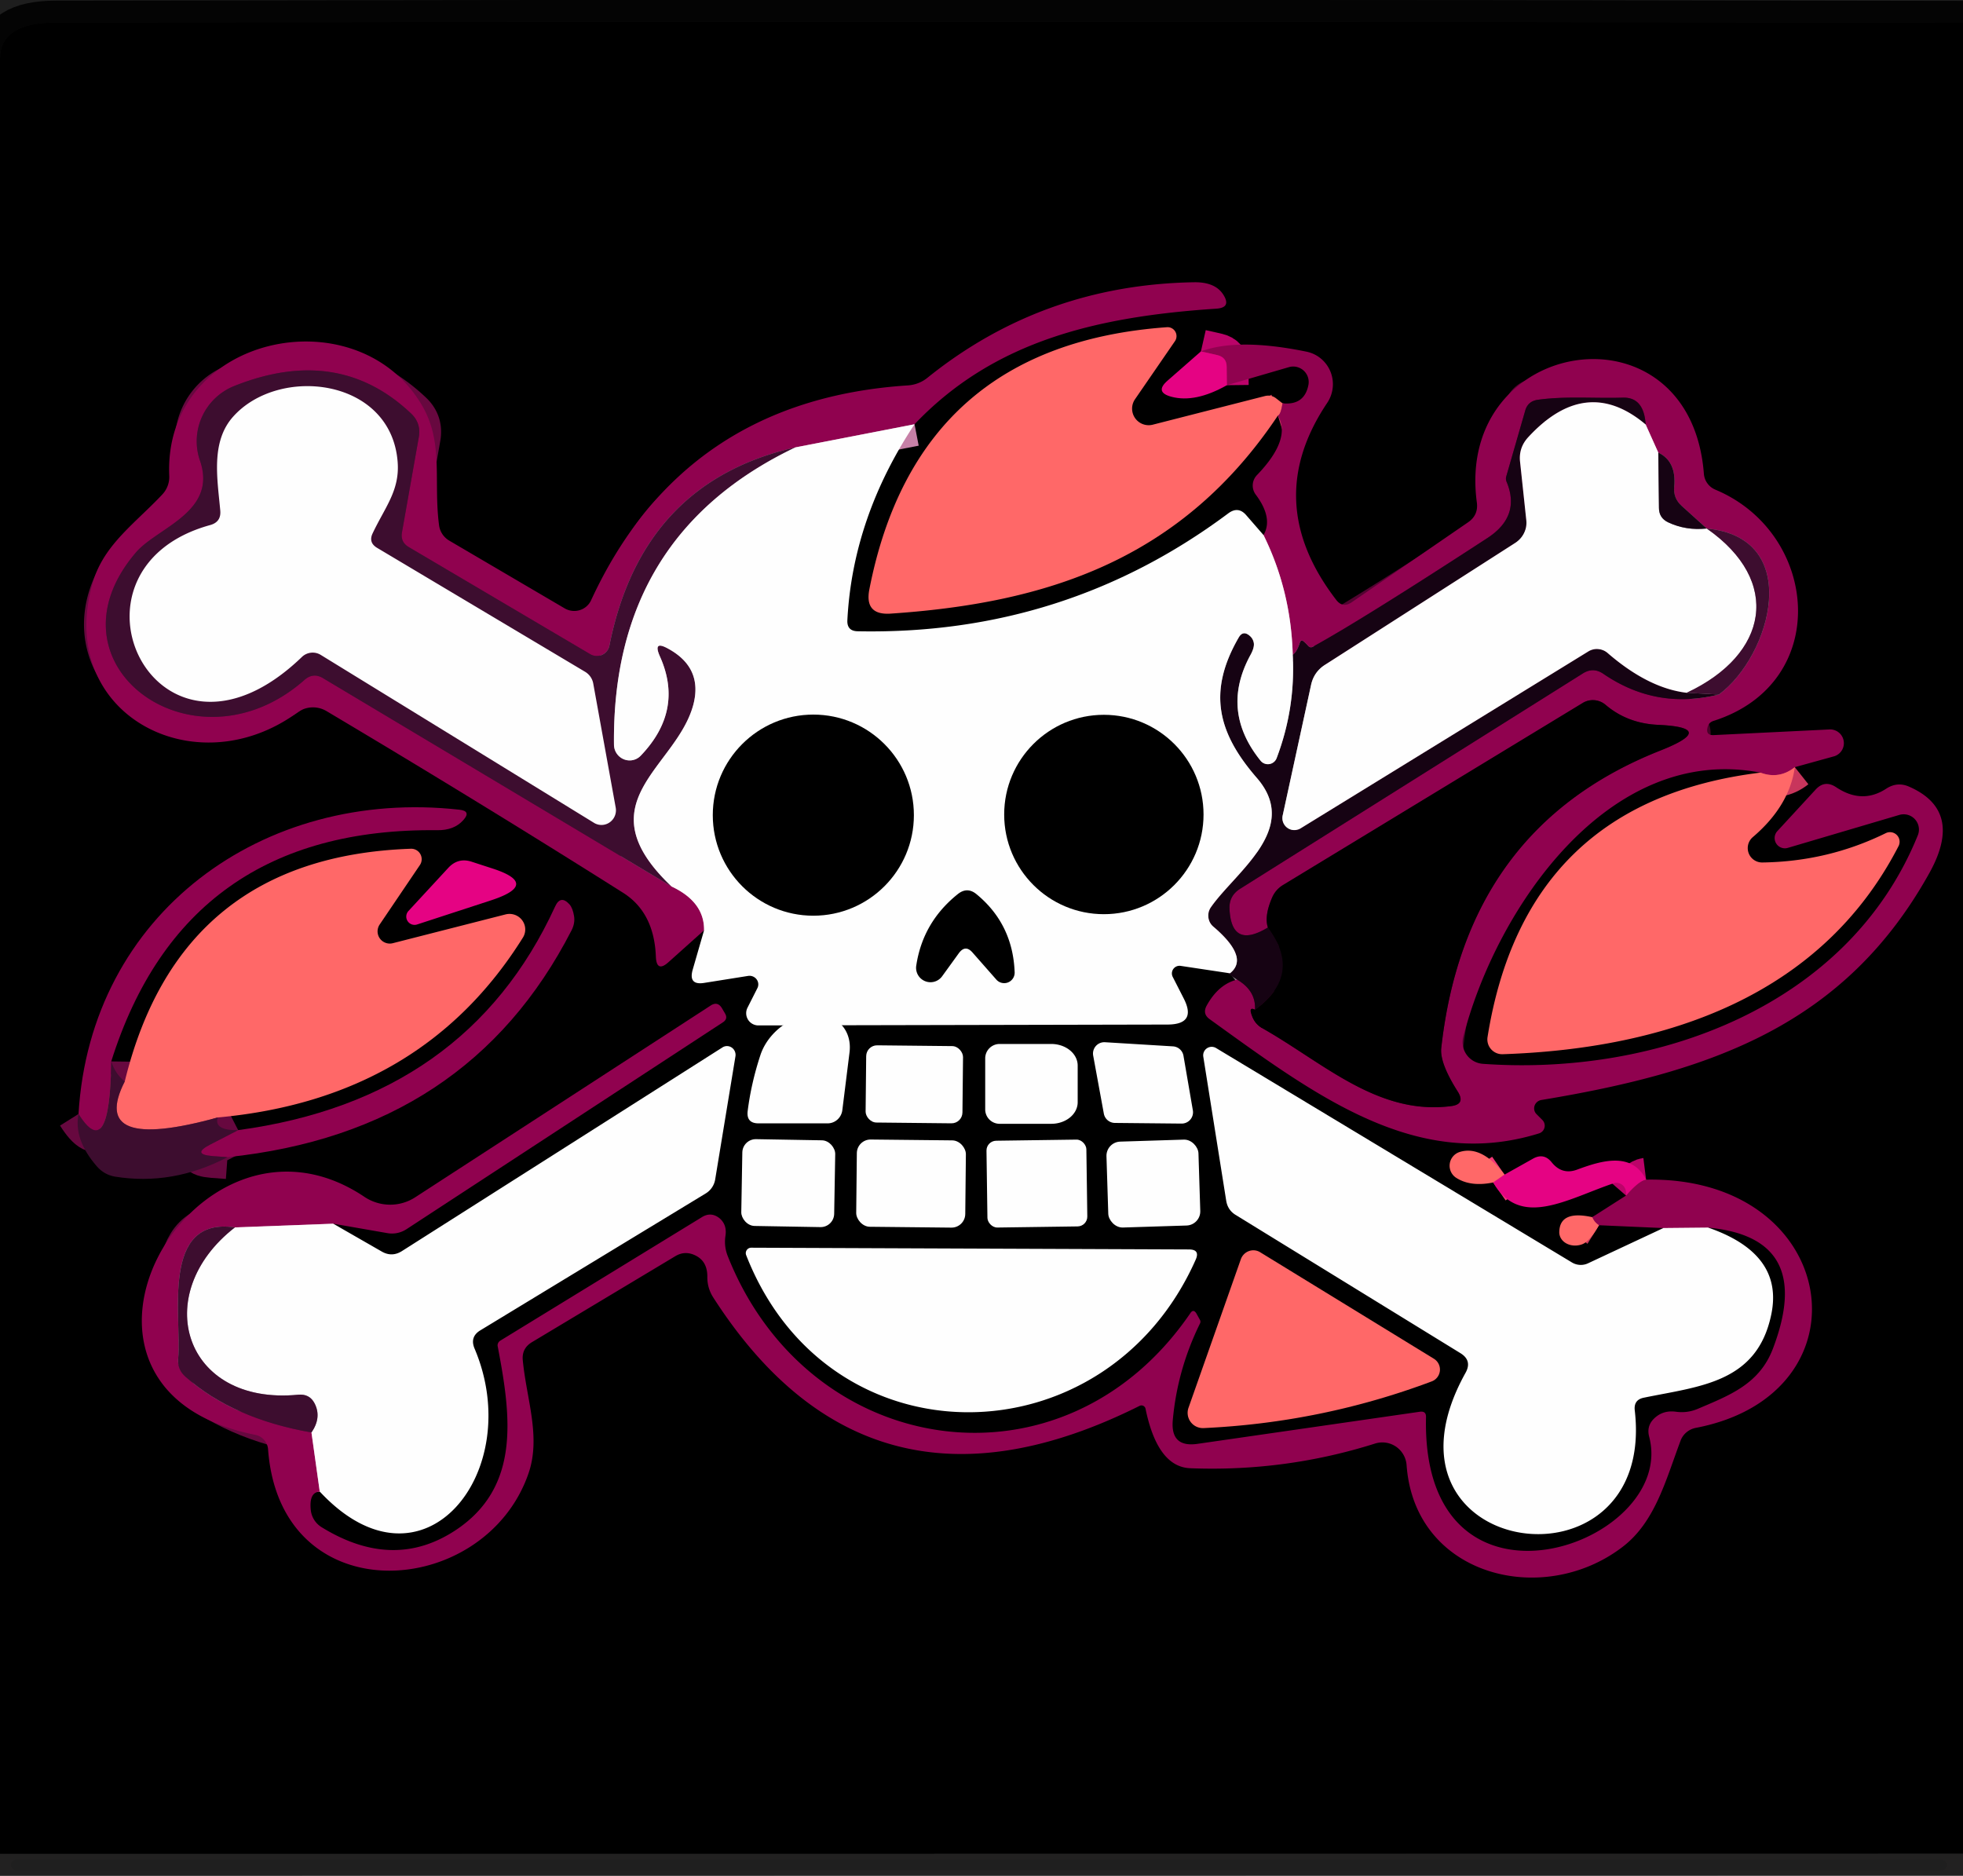 <?xml version="1.0" encoding="UTF-8" standalone="no"?>
<!DOCTYPE svg PUBLIC "-//W3C//DTD SVG 1.1//EN" "http://www.w3.org/Graphics/SVG/1.1/DTD/svg11.dtd">
<svg xmlns="http://www.w3.org/2000/svg" version="1.1" viewBox="0.00 0.00 90.00 86.00">
<rect x="0.00" y="0.00" width="90.00" height="86.00" fill="#808080" stroke="none"/>
<g stroke-width="2.00" fill="none" stroke-linecap="butt">
<path stroke="#000000" stroke-opacity="0.882" vector-effect="non-scaling-stroke" d="
  M 90.00 1.04
  Q 46.28 0.95 2.56 1.03
  Q 0.01 1.03 0.00 2.68"
/>
<path stroke="#010000" stroke-opacity="0.639" vector-effect="non-scaling-stroke" d="
  M 90.00 84.98
  L 0.00 84.99"
/>
</g>
<path fill="#000000" fill-opacity="0.765" d="
  M 0.00 0.00
  L 90.00 0.00
  L 90.00 1.04
  Q 46.28 0.95 2.56 1.03
  Q 0.01 1.03 0.00 2.68
  L 0.00 0.00
  Z"
/>
<path fill="#000000" d="
  M 90.00 1.04
  L 90.00 84.98
  L 0.00 84.99
  L 0.00 2.68
  Q 0.01 1.03 2.56 1.03
  Q 46.28 0.95 90.00 1.04
  Z"
/>
<g stroke-width="2.00" fill="none" stroke-linecap="butt">
<path stroke="#c780a7" vector-effect="non-scaling-stroke" d="
  M 41.93 19.45
  L 36.47 20.51"
/>
<path stroke="#67083f" vector-effect="non-scaling-stroke" d="
  M 36.47 20.51
  Q 29.43 22.10 27.94 29.60
  A 0.59 0.59 0.0 0 1 27.06 29.99
  L 18.74 25.08
  Q 18.35 24.85 18.43 24.40
  L 19.20 20.05
  Q 19.32 19.40 18.84 18.95
  Q 15.50 15.79 10.73 17.70
  A 2.73 2.72 -20.5 0 0 9.17 21.12
  C 9.98 23.48 7.21 24.18 6.23 25.33
  C 1.83 30.48 8.93 35.62 13.96 31.17
  Q 14.36 30.82 14.81 31.09
  L 30.79 40.64"
/>
<path stroke="#c780a7" vector-effect="non-scaling-stroke" d="
  M 30.79 40.64
  Q 32.30 41.35 32.28 42.65"
/>
<path stroke="#9e8697" vector-effect="non-scaling-stroke" d="
  M 36.47 20.51
  Q 28.04 24.53 28.15 34.15
  A 0.72 0.71 66.5 0 0 29.38 34.64
  Q 31.37 32.56 30.25 30.08
  Q 29.93 29.35 30.62 29.73
  Q 32.23 30.60 31.79 32.30
  C 31.02 35.21 26.71 36.77 30.79 40.64"
/>
<path stroke="#8a8189" vector-effect="non-scaling-stroke" d="
  M 75.45 19.46
  Q 72.72 17.16 70.06 20.05
  Q 69.63 20.52 69.69 21.15
  L 69.98 23.87
  A 1.09 1.08 -19.7 0 1 69.50 24.87
  L 60.76 30.47
  Q 60.24 30.80 60.11 31.40
  L 58.81 37.38
  A 0.55 0.55 0.0 0 0 59.64 37.97
  L 72.83 29.86
  A 0.75 0.75 0.0 0 1 73.71 29.94
  Q 75.57 31.55 77.33 31.76"
/>
<path stroke="#2a0821" vector-effect="non-scaling-stroke" d="
  M 77.33 31.76
  L 78.81 31.84"
/>
<path stroke="#0b020a" vector-effect="non-scaling-stroke" d="
  M 58.13 42.52
  Q 59.75 44.68 57.54 46.29"
/>
<path stroke="#8a8189" vector-effect="non-scaling-stroke" d="
  M 56.39 44.62
  Q 57.30 43.90 55.63 42.48
  A 0.67 0.66 -52.4 0 1 55.52 41.59
  C 56.66 39.96 59.65 37.99 57.62 35.66
  C 55.85 33.62 55.34 31.74 56.79 29.23
  Q 56.99 28.88 57.30 29.15
  Q 57.44 29.27 57.48 29.45
  Q 57.53 29.67 57.33 30.03
  Q 55.94 32.58 57.80 34.88
  A 0.43 0.43 0.0 0 0 58.53 34.76
  Q 59.40 32.47 59.27 30.02"
/>
<path stroke="#c8355c" vector-effect="non-scaling-stroke" d="
  M 82.29 35.17
  Q 81.57 35.74 80.71 35.42"
/>
<path stroke="#530331" vector-effect="non-scaling-stroke" d="
  M 56.72 44.91
  Q 57.59 45.42 57.54 46.29"
/>
<path stroke="#480128" vector-effect="non-scaling-stroke" d="
  M 57.54 46.29
  Q 57.20 46.12 57.44 46.66
  Q 57.58 46.97 57.88 47.14
  C 60.67 48.72 63.17 51.14 66.52 50.71
  Q 67.20 50.63 66.84 50.05
  Q 66.00 48.73 66.08 48.04
  Q 67.21 37.93 76.12 34.41
  Q 78.78 33.36 76.03 33.23
  Q 74.62 33.17 73.61 32.31
  A 0.90 0.89 49.1 0 0 72.56 32.23
  L 58.83 40.57
  Q 58.48 40.78 58.32 41.16
  Q 57.96 42.00 58.13 42.52"
/>
<path stroke="#530331" vector-effect="non-scaling-stroke" d="
  M 58.13 42.52
  Q 56.45 43.54 56.37 41.65
  Q 56.35 41.07 56.85 40.75
  L 72.56 30.88
  Q 73.04 30.57 73.51 30.89
  Q 75.93 32.55 78.81 31.84"
/>
<path stroke="#67083f" vector-effect="non-scaling-stroke" d="
  M 78.81 31.84
  C 81.20 30.07 82.72 24.65 78.25 24.23"
/>
<path stroke="#530331" vector-effect="non-scaling-stroke" d="
  M 78.25 24.23
  L 77.10 23.19
  Q 76.71 22.84 76.76 22.32
  Q 76.87 21.15 76.03 20.75"
/>
<path stroke="#c780a7" vector-effect="non-scaling-stroke" d="
  M 76.03 20.75
  L 75.45 19.46"
/>
<path stroke="#530331" vector-effect="non-scaling-stroke" d="
  M 75.45 19.46
  Q 75.37 18.20 74.40 18.23
  C 73.10 18.27 71.77 18.15 70.49 18.33
  Q 70.05 18.40 69.93 18.82
  L 69.06 21.84
  A 0.38 0.35 42.8 0 0 69.08 22.10
  Q 69.73 23.67 68.19 24.67
  Q 62.43 28.42 60.21 29.64
  Q 60.08 29.72 59.98 29.61
  Q 59.89 29.51 59.79 29.42
  Q 59.65 29.29 59.59 29.48
  Q 59.46 29.88 59.27 30.02"
/>
<path stroke="#c780a7" vector-effect="non-scaling-stroke" d="
  M 59.27 30.02
  Q 59.19 27.08 57.93 24.53"
/>
<path stroke="#bb0369" vector-effect="non-scaling-stroke" d="
  M 56.25 17.66
  L 56.24 16.82
  Q 56.24 16.38 55.81 16.28
  L 55.06 16.11"
/>
<path stroke="#8a8189" vector-effect="non-scaling-stroke" d="
  M 76.03 20.75
  L 76.06 23.28
  Q 76.06 23.75 76.49 23.95
  Q 77.30 24.33 78.25 24.23"
/>
<path stroke="#9e8697" vector-effect="non-scaling-stroke" d="
  M 78.25 24.23
  C 81.71 26.64 81.08 30.01 77.33 31.76"
/>
<path stroke="#c8355c" vector-effect="non-scaling-stroke" d="
  M 58.80 18.49
  Q 58.72 19.01 58.59 19.05"
/>
<path stroke="#67083f" vector-effect="non-scaling-stroke" d="
  M 5.10 48.66
  Q 5.04 53.36 3.60 51.07"
/>
<path stroke="#9e3b4c" vector-effect="non-scaling-stroke" d="
  M 9.98 51.23
  Q 4.04 52.87 5.72 49.58"
/>
<path stroke="#67083f" vector-effect="non-scaling-stroke" d="
  M 10.43 53.05
  L 9.75 53.00
  Q 8.76 52.92 9.64 52.47
  L 10.92 51.81"
/>
<path stroke="#c780a7" vector-effect="non-scaling-stroke" d="
  M 15.28 56.10
  L 10.77 56.27"
/>
<path stroke="#67083f" vector-effect="non-scaling-stroke" d="
  M 10.77 56.27
  C 7.34 55.76 8.34 60.40 8.17 62.27
  Q 8.12 62.78 8.51 63.12
  Q 10.68 65.04 14.28 65.67"
/>
<path stroke="#c780a7" vector-effect="non-scaling-stroke" d="
  M 14.28 65.67
  L 14.66 68.38"
/>
<path stroke="#c780a7" vector-effect="non-scaling-stroke" d="
  M 78.32 56.28
  L 76.26 56.30"
/>
<path stroke="#c8355c" vector-effect="non-scaling-stroke" d="
  M 73.31 56.17
  Q 73.10 56.04 73.00 55.80"
/>
<path stroke="#bb0369" vector-effect="non-scaling-stroke" d="
  M 74.55 54.81
  Q 75.15 54.12 75.47 54.08"
/>
<path stroke="#9e8697" vector-effect="non-scaling-stroke" d="
  M 14.28 65.67
  Q 14.75 64.99 14.43 64.35
  Q 14.20 63.89 13.67 63.94
  C 8.42 64.45 6.84 59.32 10.77 56.27"
/>
<path stroke="#f23676" vector-effect="non-scaling-stroke" d="
  M 68.98 53.85
  L 68.46 54.21"
/>
</g>
<path fill="#90024f" d="
  M 41.93 19.45
  L 36.47 20.51
  Q 29.43 22.10 27.94 29.60
  A 0.59 0.59 0.0 0 1 27.06 29.99
  L 18.74 25.08
  Q 18.35 24.85 18.43 24.40
  L 19.20 20.05
  Q 19.32 19.40 18.84 18.95
  Q 15.50 15.79 10.73 17.70
  A 2.73 2.72 -20.5 0 0 9.17 21.12
  C 9.98 23.48 7.21 24.18 6.23 25.33
  C 1.83 30.48 8.93 35.62 13.96 31.17
  Q 14.36 30.82 14.81 31.09
  L 30.79 40.64
  Q 32.30 41.35 32.28 42.65
  L 30.66 44.10
  Q 30.10 44.61 30.07 43.85
  Q 29.99 41.83 28.57 40.93
  Q 21.95 36.75 14.97 32.60
  A 1.21 1.20 42.1 0 0 13.64 32.66
  C 8.90 36.13 2.45 32.67 4.28 26.63
  C 4.78 24.96 6.23 23.96 7.44 22.67
  A 1.18 1.16 -24.8 0 0 7.76 21.82
  C 7.48 15.38 16.29 13.50 19.31 18.52
  C 20.37 20.28 19.86 22.01 20.13 24.08
  A 0.97 0.96 11.9 0 0 20.59 24.78
  L 25.89 27.89
  A 0.86 0.85 27.5 0 0 27.10 27.52
  Q 31.33 18.35 41.60 17.67
  Q 42.12 17.64 42.52 17.32
  Q 47.81 13.06 54.73 12.94
  Q 55.73 12.92 56.10 13.53
  Q 56.45 14.10 55.78 14.15
  C 50.33 14.51 45.58 15.61 41.93 19.45
  Z"
/>
<path fill="#ff6868" d="
  M 58.80 18.49
  Q 58.72 19.01 58.59 19.05
  C 54.14 25.71 47.93 27.65 40.85 28.13
  Q 39.62 28.22 39.86 27.01
  Q 42.05 15.82 53.51 15.00
  A 0.41 0.41 0.0 0 1 53.87 15.64
  L 52.04 18.30
  A 0.76 0.76 0.0 0 0 52.85 19.47
  L 57.98 18.16
  Q 58.29 18.08 58.53 18.28
  L 58.80 18.49
  Z"
/>
<path fill="#90024f" d="
  M 82.29 35.17
  Q 81.57 35.74 80.71 35.42
  C 73.75 34.08 68.60 41.66 67.09 47.53
  A 1.00 0.99 9.5 0 0 67.98 48.77
  C 75.92 49.34 84.74 46.16 87.93 38.29
  A 0.70 0.70 0.0 0 0 87.08 37.36
  L 81.97 38.87
  A 0.47 0.47 0.0 0 1 81.49 38.10
  L 83.25 36.19
  Q 83.66 35.75 84.17 36.08
  Q 85.37 36.89 86.49 36.15
  Q 86.99 35.83 87.52 36.06
  Q 90.05 37.16 88.46 40.02
  C 84.58 47.00 78.47 49.14 70.66 50.43
  A 0.39 0.38 -27.4 0 0 70.45 51.08
  L 70.71 51.34
  A 0.37 0.37 0.0 0 1 70.56 51.96
  C 64.93 53.71 60.30 50.21 55.47 46.73
  Q 55.11 46.48 55.33 46.09
  Q 55.87 45.12 56.72 44.91
  Q 57.59 45.42 57.54 46.29
  Q 57.20 46.12 57.44 46.66
  Q 57.58 46.97 57.88 47.14
  C 60.67 48.72 63.17 51.14 66.52 50.71
  Q 67.20 50.63 66.84 50.05
  Q 66.00 48.73 66.08 48.04
  Q 67.21 37.93 76.12 34.41
  Q 78.78 33.36 76.03 33.23
  Q 74.62 33.17 73.61 32.31
  A 0.90 0.89 49.1 0 0 72.56 32.23
  L 58.83 40.57
  Q 58.48 40.78 58.32 41.16
  Q 57.96 42.00 58.13 42.52
  Q 56.45 43.54 56.37 41.65
  Q 56.35 41.07 56.85 40.75
  L 72.56 30.88
  Q 73.04 30.57 73.51 30.89
  Q 75.93 32.55 78.81 31.84
  C 81.20 30.07 82.72 24.65 78.25 24.23
  L 77.10 23.19
  Q 76.71 22.84 76.76 22.32
  Q 76.87 21.15 76.03 20.75
  L 75.45 19.46
  Q 75.37 18.20 74.40 18.23
  C 73.10 18.27 71.77 18.15 70.49 18.33
  Q 70.05 18.40 69.93 18.82
  L 69.06 21.84
  A 0.38 0.35 42.8 0 0 69.08 22.10
  Q 69.73 23.67 68.19 24.67
  Q 62.43 28.42 60.21 29.64
  Q 60.08 29.72 59.98 29.61
  Q 59.89 29.51 59.79 29.42
  Q 59.65 29.29 59.59 29.48
  Q 59.46 29.88 59.27 30.02
  Q 59.19 27.08 57.93 24.53
  Q 58.38 23.75 57.57 22.67
  A 0.69 0.69 0.0 0 1 57.63 21.78
  Q 59.22 20.13 58.59 19.05
  Q 58.72 19.01 58.80 18.49
  Q 59.81 18.59 59.99 17.64
  A 0.71 0.71 0.0 0 0 59.10 16.83
  L 56.25 17.66
  L 56.24 16.82
  Q 56.24 16.38 55.81 16.28
  L 55.06 16.11
  Q 56.76 15.48 59.89 16.12
  A 1.53 1.52 -67.3 0 1 60.85 18.47
  Q 57.80 23.01 61.27 27.51
  Q 61.56 27.88 61.96 27.62
  L 67.30 23.95
  Q 67.79 23.62 67.71 23.03
  C 66.69 15.39 77.50 13.73 78.12 21.72
  A 0.86 0.86 0.0 0 0 78.65 22.45
  C 83.41 24.44 84.01 31.32 78.56 33.05
  Q 78.34 33.12 78.29 33.34
  Q 78.19 33.72 78.58 33.70
  L 83.90 33.44
  A 0.63 0.63 0.0 0 1 84.10 34.67
  L 82.29 35.17
  Z"
/>
<path fill="#e50383" d="
  M 55.06 16.11
  L 55.81 16.28
  Q 56.24 16.38 56.24 16.82
  L 56.25 17.66
  Q 54.80 18.48 53.71 18.19
  Q 52.92 17.98 53.53 17.45
  L 55.06 16.11
  Z"
/>
<path fill="#3d0d2f" d="
  M 36.47 20.51
  Q 28.04 24.53 28.15 34.15
  A 0.72 0.71 66.5 0 0 29.38 34.64
  Q 31.37 32.56 30.25 30.08
  Q 29.93 29.35 30.62 29.73
  Q 32.23 30.60 31.79 32.30
  C 31.02 35.21 26.71 36.77 30.79 40.64
  L 14.81 31.09
  Q 14.36 30.82 13.96 31.17
  C 8.93 35.62 1.83 30.48 6.23 25.33
  C 7.21 24.18 9.98 23.48 9.17 21.12
  A 2.73 2.72 -20.5 0 1 10.73 17.70
  Q 15.50 15.79 18.84 18.95
  Q 19.32 19.40 19.20 20.05
  L 18.43 24.40
  Q 18.35 24.85 18.74 25.08
  L 27.06 29.99
  A 0.59 0.59 0.0 0 0 27.94 29.60
  Q 29.43 22.10 36.47 20.51
  Z"
/>
<path fill="#fefefe" d="
  M 17.28 25.11
  L 26.83 30.80
  A 0.80 0.78 11.5 0 1 27.20 31.34
  L 28.23 37.03
  A 0.67 0.66 -79.4 0 1 27.23 37.72
  L 14.70 30.02
  A 0.71 0.71 0.0 0 0 13.84 30.12
  C 7.19 36.52 2.22 26.11 9.64 24.07
  Q 10.14 23.93 10.10 23.42
  C 9.97 21.96 9.65 20.26 10.69 19.10
  C 12.80 16.74 17.92 17.33 18.23 21.16
  C 18.34 22.48 17.65 23.25 17.08 24.46
  Q 16.89 24.87 17.28 25.11
  Z"
/>
<path fill="#160313" d="
  M 75.45 19.46
  Q 72.72 17.16 70.06 20.05
  Q 69.63 20.52 69.69 21.15
  L 69.98 23.87
  A 1.09 1.08 -19.7 0 1 69.50 24.87
  L 60.76 30.47
  Q 60.24 30.80 60.11 31.40
  L 58.81 37.38
  A 0.55 0.55 0.0 0 0 59.64 37.97
  L 72.83 29.86
  A 0.75 0.75 0.0 0 1 73.71 29.94
  Q 75.57 31.55 77.33 31.76
  L 78.81 31.84
  Q 75.93 32.55 73.51 30.89
  Q 73.04 30.57 72.56 30.88
  L 56.85 40.75
  Q 56.35 41.07 56.37 41.65
  Q 56.45 43.54 58.13 42.52
  Q 59.75 44.68 57.54 46.29
  Q 57.59 45.42 56.72 44.91
  Q 55.94 44.41 56.39 44.62
  Q 57.30 43.90 55.63 42.48
  A 0.67 0.66 -52.4 0 1 55.52 41.59
  C 56.66 39.96 59.65 37.99 57.62 35.66
  C 55.85 33.62 55.34 31.74 56.79 29.23
  Q 56.99 28.88 57.30 29.15
  Q 57.44 29.27 57.48 29.45
  Q 57.53 29.67 57.33 30.03
  Q 55.94 32.58 57.80 34.88
  A 0.43 0.43 0.0 0 0 58.53 34.76
  Q 59.40 32.47 59.27 30.02
  Q 59.46 29.88 59.59 29.48
  Q 59.65 29.29 59.79 29.42
  Q 59.89 29.51 59.98 29.61
  Q 60.08 29.72 60.21 29.64
  Q 62.43 28.42 68.19 24.67
  Q 69.73 23.67 69.08 22.10
  A 0.38 0.35 42.8 0 1 69.06 21.84
  L 69.93 18.82
  Q 70.05 18.40 70.49 18.33
  C 71.77 18.15 73.10 18.27 74.40 18.23
  Q 75.37 18.20 75.45 19.46
  Z"
/>
<path fill="#fefefe" d="
  M 75.45 19.46
  L 76.03 20.75
  L 76.06 23.28
  Q 76.06 23.75 76.49 23.95
  Q 77.30 24.33 78.25 24.23
  C 81.71 26.64 81.08 30.01 77.33 31.76
  Q 75.57 31.55 73.71 29.94
  A 0.75 0.75 0.0 0 0 72.83 29.86
  L 59.64 37.97
  A 0.55 0.55 0.0 0 1 58.81 37.38
  L 60.11 31.40
  Q 60.24 30.80 60.76 30.47
  L 69.50 24.87
  A 1.09 1.08 -19.7 0 0 69.98 23.87
  L 69.69 21.15
  Q 69.63 20.52 70.06 20.05
  Q 72.72 17.16 75.45 19.46
  Z"
/>
<path fill="#fefefe" d="
  M 41.93 19.45
  Q 39.09 23.74 38.85 28.44
  Q 38.83 28.93 39.32 28.94
  Q 48.82 29.13 56.32 23.53
  Q 56.77 23.20 57.13 23.61
  L 57.93 24.53
  Q 59.19 27.08 59.27 30.02
  Q 59.40 32.47 58.53 34.76
  A 0.43 0.43 0.0 0 1 57.80 34.88
  Q 55.94 32.58 57.33 30.03
  Q 57.53 29.67 57.48 29.45
  Q 57.44 29.27 57.30 29.15
  Q 56.99 28.88 56.79 29.23
  C 55.34 31.74 55.85 33.62 57.62 35.66
  C 59.65 37.99 56.66 39.96 55.52 41.59
  A 0.67 0.66 -52.4 0 0 55.63 42.48
  Q 57.30 43.90 56.39 44.62
  L 54.13 44.28
  A 0.35 0.35 0.0 0 0 53.77 44.79
  L 54.27 45.77
  Q 54.88 46.96 53.54 46.97
  L 34.77 47.01
  A 0.56 0.56 0.0 0 1 34.27 46.20
  L 34.72 45.31
  A 0.40 0.39 8.8 0 0 34.30 44.74
  L 32.29 45.06
  Q 31.55 45.18 31.76 44.45
  L 32.28 42.65
  Q 32.30 41.35 30.79 40.64
  C 26.71 36.77 31.02 35.21 31.79 32.30
  Q 32.23 30.60 30.62 29.73
  Q 29.93 29.35 30.25 30.08
  Q 31.37 32.56 29.38 34.64
  A 0.72 0.71 66.5 0 1 28.15 34.15
  Q 28.04 24.53 36.47 20.51
  L 41.93 19.45
  Z"
/>
<path fill="#160313" d="
  M 76.03 20.75
  Q 76.87 21.15 76.76 22.32
  Q 76.71 22.84 77.10 23.19
  L 78.25 24.23
  Q 77.30 24.33 76.49 23.95
  Q 76.06 23.75 76.06 23.28
  L 76.03 20.75
  Z"
/>
<path fill="#3d0d2f" d="
  M 78.25 24.23
  C 82.72 24.65 81.20 30.07 78.81 31.84
  L 77.33 31.76
  C 81.08 30.01 81.71 26.64 78.25 24.23
  Z"
/>
<path fill="#000000" d="
  M 57.54 46.29
  Q 59.75 44.68 58.13 42.52
  Q 57.96 42.00 58.32 41.16
  Q 58.48 40.78 58.83 40.57
  L 72.56 32.23
  A 0.90 0.89 49.1 0 1 73.61 32.31
  Q 74.62 33.17 76.03 33.23
  Q 78.78 33.36 76.12 34.41
  Q 67.21 37.93 66.08 48.04
  Q 66.00 48.73 66.84 50.05
  Q 67.20 50.63 66.52 50.71
  C 63.17 51.14 60.67 48.72 57.88 47.14
  Q 57.58 46.97 57.44 46.66
  Q 57.20 46.12 57.54 46.29
  Z"
/>
<circle fill="#000000" cx="37.29" cy="37.37" r="4.61"/>
<circle fill="#000000" cx="50.61" cy="37.34" r="4.57"/>
<path fill="#ff6868" d="
  M 82.29 35.17
  Q 82.04 36.95 80.36 38.38
  A 0.66 0.66 0.0 0 0 80.79 39.54
  Q 83.81 39.50 86.47 38.19
  A 0.44 0.44 0.0 0 1 87.05 38.78
  C 83.50 45.68 76.37 48.08 68.89 48.33
  A 0.68 0.68 0.0 0 1 68.20 47.55
  Q 69.92 36.75 80.71 35.42
  Q 81.57 35.74 82.29 35.17
  Z"
/>
<path fill="#90024f" d="
  M 5.10 48.66
  Q 5.04 53.36 3.60 51.07
  C 4.14 41.88 12.05 36.12 21.06 37.12
  Q 21.62 37.18 21.24 37.60
  Q 20.82 38.07 20.05 38.06
  Q 8.48 37.93 5.10 48.66
  Z"
/>
<path fill="#ff6868" d="
  M 9.98 51.23
  Q 4.04 52.87 5.72 49.58
  Q 8.23 39.28 18.84 38.91
  A 0.48 0.48 0.0 0 1 19.25 39.66
  L 17.41 42.38
  A 0.56 0.56 0.0 0 0 18.01 43.24
  L 23.18 41.92
  A 0.72 0.71 8.7 0 1 23.97 42.99
  Q 19.35 50.38 9.98 51.23
  Z"
/>
<path fill="#e50383" d="
  M 18.73 41.76
  L 20.56 39.78
  Q 21.00 39.31 21.61 39.50
  L 22.50 39.79
  Q 24.83 40.52 22.50 41.28
  L 19.13 42.38
  A 0.38 0.38 0.0 0 1 18.73 41.76
  Z"
/>
<path fill="#000000" d="
  M 43.96 43.70
  L 43.20 44.75
  A 0.66 0.66 0.0 0 1 42.01 44.26
  Q 42.31 42.28 43.90 41.00
  Q 44.35 40.63 44.79 41.01
  Q 46.44 42.38 46.52 44.58
  A 0.48 0.48 0.0 0 1 45.69 44.92
  L 44.59 43.67
  Q 44.26 43.29 43.96 43.70
  Z"
/>
<path fill="#90024f" d="
  M 10.43 53.05
  L 9.75 53.00
  Q 8.76 52.92 9.64 52.47
  L 10.92 51.81
  Q 21.40 50.39 25.45 41.56
  Q 25.70 41.01 26.11 41.46
  Q 26.26 41.63 26.32 42.00
  Q 26.37 42.32 26.21 42.64
  Q 21.47 51.90 10.43 53.05
  Z"
/>
<path fill="#90024f" d="
  M 15.28 56.10
  L 10.77 56.27
  C 7.34 55.76 8.34 60.40 8.17 62.27
  Q 8.12 62.78 8.51 63.12
  Q 10.68 65.04 14.28 65.67
  L 14.66 68.38
  Q 14.16 68.41 14.25 69.24
  A 1.06 1.05 12.8 0 0 14.74 70.01
  Q 18.03 72.04 20.89 70.15
  C 23.88 68.17 23.43 64.92 22.82 61.73
  A 0.26 0.24 -23.4 0 1 22.94 61.46
  L 32.18 55.80
  Q 32.60 55.54 32.99 55.85
  Q 33.34 56.15 33.26 56.66
  Q 33.19 57.13 33.36 57.57
  C 37.07 66.95 48.77 68.69 54.57 60.21
  Q 54.71 59.99 54.85 60.21
  L 55.01 60.50
  Q 55.06 60.58 55.02 60.67
  Q 53.98 62.78 53.77 65.11
  Q 53.66 66.38 54.92 66.19
  L 65.10 64.72
  Q 65.39 64.68 65.38 64.97
  C 65.15 74.99 76.93 70.82 75.61 65.86
  Q 75.48 65.36 75.86 65.01
  Q 76.26 64.64 76.84 64.72
  Q 77.34 64.79 77.81 64.60
  C 79.29 63.97 80.66 63.46 81.28 61.84
  Q 83.23 56.74 78.32 56.28
  L 76.26 56.30
  L 73.31 56.17
  Q 73.10 56.04 73.00 55.80
  L 74.55 54.81
  Q 75.15 54.12 75.47 54.08
  C 84.36 53.91 85.89 63.90 77.75 65.46
  A 0.94 0.92 4.4 0 0 77.05 66.05
  C 76.38 67.83 75.89 69.77 74.40 70.91
  C 70.75 73.72 64.86 72.27 64.49 67.17
  A 1.12 1.11 79.2 0 0 63.04 66.18
  Q 58.92 67.48 54.57 67.31
  Q 53.07 67.25 52.52 64.58
  A 0.19 0.19 0.0 0 0 52.25 64.45
  Q 39.87 70.64 32.70 59.48
  Q 32.42 59.04 32.43 58.52
  Q 32.43 57.80 31.85 57.54
  Q 31.39 57.33 30.96 57.59
  L 24.39 61.53
  Q 23.91 61.82 23.97 62.37
  C 24.14 64.15 24.81 65.87 24.23 67.55
  C 22.23 73.34 12.85 74.01 12.29 66.44
  A 0.73 0.73 0.0 0 0 11.71 65.78
  C 0.98 63.66 8.94 49.65 16.71 54.87
  A 2.12 2.11 45.1 0 0 19.05 54.88
  L 32.58 46.10
  Q 32.90 45.89 33.10 46.22
  L 33.24 46.46
  Q 33.39 46.71 33.14 46.87
  L 18.64 56.35
  A 1.22 1.21 -56.2 0 1 17.75 56.53
  L 15.28 56.10
  Z"
/>
<path fill="#fefefe" d="
  M 14.66 68.38
  L 14.28 65.67
  Q 14.75 64.99 14.43 64.35
  Q 14.20 63.89 13.67 63.94
  C 8.42 64.45 6.84 59.32 10.77 56.27
  L 15.28 56.10
  L 17.51 57.38
  Q 17.97 57.64 18.42 57.36
  L 33.12 48.02
  A 0.40 0.39 78.5 0 1 33.72 48.42
  L 32.79 54.07
  A 0.93 0.92 79.2 0 1 32.36 54.71
  L 22.02 60.99
  Q 21.53 61.29 21.76 61.83
  C 24.14 67.44 19.40 73.47 14.66 68.38
  Z"
/>
<path fill="#fefefe" d="
  M 38.95 48.24
  L 38.62 50.89
  A 0.69 0.68 -86.7 0 1 37.94 51.50
  L 34.78 51.50
  Q 34.21 51.50 34.28 50.93
  Q 34.44 49.66 34.86 48.38
  A 2.30 1.78 -39.7 0 1 38.95 48.24
  Z"
/>
<rect fill="#fefefe" x="-2.22" y="-1.77" transform="translate(41.92,49.71) rotate(0.6)" width="4.44" height="3.54" rx="0.50"/>
<path fill="#fefefe" d="
  M 45.17 48.52
  A 0.66 0.66 0.0 0 1 45.83 47.86
  L 48.20 47.86
  A 1.21 0.99 0.1 0 1 49.41 48.85
  L 49.41 50.53
  A 1.21 0.99 0.1 0 1 48.20 51.52
  L 45.83 51.52
  A 0.66 0.66 0.0 0 1 45.17 50.86
  L 45.17 48.52
  Z"
/>
<path fill="#fefefe" d="
  M 54.26 48.40
  L 54.69 50.90
  A 0.52 0.52 0.0 0 1 54.17 51.51
  L 51.12 51.48
  A 0.52 0.52 0.0 0 1 50.61 51.06
  L 50.12 48.39
  A 0.52 0.52 0.0 0 1 50.66 47.78
  L 53.78 47.97
  A 0.52 0.52 0.0 0 1 54.26 48.40
  Z"
/>
<path fill="#fefefe" d="
  M 76.26 56.30
  L 78.32 56.28
  Q 81.79 57.48 81.21 60.26
  C 80.56 63.41 77.91 63.55 75.35 64.08
  Q 74.90 64.18 74.95 64.65
  C 75.97 73.38 62.46 71.45 67.19 62.94
  Q 67.51 62.37 66.95 62.03
  L 56.64 55.69
  Q 56.29 55.47 56.22 55.05
  L 55.17 48.45
  A 0.39 0.39 0.0 0 1 55.76 48.05
  L 72.06 57.87
  A 0.79 0.78 47.9 0 0 72.82 57.91
  L 76.26 56.30
  Z"
/>
<path fill="#3d0d2f" d="
  M 5.10 48.66
  Q 5.29 49.24 5.72 49.58
  Q 4.04 52.87 9.98 51.23
  Q 9.80 51.83 10.92 51.81
  L 9.64 52.47
  Q 8.76 52.92 9.75 53.00
  L 10.43 53.05
  Q 7.91 54.37 5.26 53.94
  Q 4.77 53.85 4.44 53.47
  Q 3.37 52.24 3.60 51.07
  Q 5.04 53.36 5.10 48.66
  Z"
/>
<rect fill="#fefefe" x="-2.13" y="-1.99" transform="translate(36.14,54.24) rotate(1.0)" width="4.26" height="3.98" rx="0.62"/>
<rect fill="#fefefe" x="-2.50" y="-2.00" transform="translate(41.77,54.26) rotate(0.6)" width="5.00" height="4.00" rx="0.63"/>
<rect fill="#fefefe" x="-2.29" y="-1.99" transform="translate(47.54,54.26) rotate(-0.8)" width="4.58" height="3.98" rx="0.45"/>
<rect fill="#fefefe" x="-2.11" y="-1.97" transform="translate(52.88,54.26) rotate(-1.8)" width="4.22" height="3.94" rx="0.65"/>
<path fill="#ff6868" d="
  M 68.98 53.85
  L 68.46 54.21
  Q 67.43 54.42 66.77 54.00
  A 0.66 0.66 0.0 0 1 66.93 52.81
  Q 67.94 52.50 68.98 53.85
  Z"
/>
<path fill="#e50383" d="
  M 75.47 54.08
  Q 75.15 54.12 74.55 54.81
  Q 74.57 54.63 74.51 54.49
  A 0.44 0.43 68.9 0 0 73.97 54.25
  C 71.83 54.98 69.69 56.34 68.46 54.21
  L 68.98 53.85
  L 70.30 53.11
  Q 70.78 52.85 71.13 53.27
  Q 71.61 53.88 72.31 53.62
  C 73.44 53.20 74.82 52.79 75.47 54.08
  Z"
/>
<path fill="#ff6868" d="
  M 73.00 55.80
  Q 73.10 56.04 73.31 56.17
  Q 72.88 56.93 72.52 57.05
  A 0.78 0.65 -10.7 0 1 71.49 56.48
  Q 71.51 55.47 73.00 55.80
  Z"
/>
<path fill="#3d0d2f" d="
  M 10.77 56.27
  C 6.84 59.32 8.42 64.45 13.67 63.94
  Q 14.20 63.89 14.43 64.35
  Q 14.75 64.99 14.28 65.67
  Q 10.68 65.04 8.51 63.12
  Q 8.12 62.78 8.17 62.27
  C 8.34 60.40 7.34 55.76 10.77 56.27
  Z"
/>
<path fill="#fefefe" d="
  M 34.45 57.20
  L 54.51 57.28
  Q 55.03 57.28 54.82 57.75
  C 50.70 67.03 37.98 67.19 34.21 57.54
  A 0.25 0.25 0.0 0 1 34.45 57.20
  Z"
/>
<path fill="#ff6868" d="
  M 65.74 62.29
  A 0.58 0.58 0.0 0 1 65.64 63.33
  Q 60.60 65.22 55.18 65.47
  A 0.70 0.70 0.0 0 1 54.49 64.54
  L 56.89 57.73
  A 0.61 0.60 -64.5 0 1 57.78 57.41
  L 65.74 62.29
  Z"
/>
<path fill="#050200" fill-opacity="0.275" d="
  M 90.00 84.98
  L 90.00 86.00
  L 0.00 86.00
  L 0.00 84.99
  L 90.00 84.98
  Z
  M 89.26 85.50
  A 0.25 0.25 0.0 0 1 89.01 85.75
  L 0.75 85.75
  A 0.25 0.25 0.0 0 1 0.50 85.50
  L 0.50 85.50
  A 0.25 0.25 0.0 0 1 0.75 85.25
  L 89.01 85.25
  A 0.25 0.25 0.0 0 1 89.26 85.50
  L 89.26 85.50
  Z"
/>
<rect fill="#030200" fill-opacity="0.075" x="0.50" y="85.25" width="88.76" height="0.50" rx="0.25"/>
</svg>
